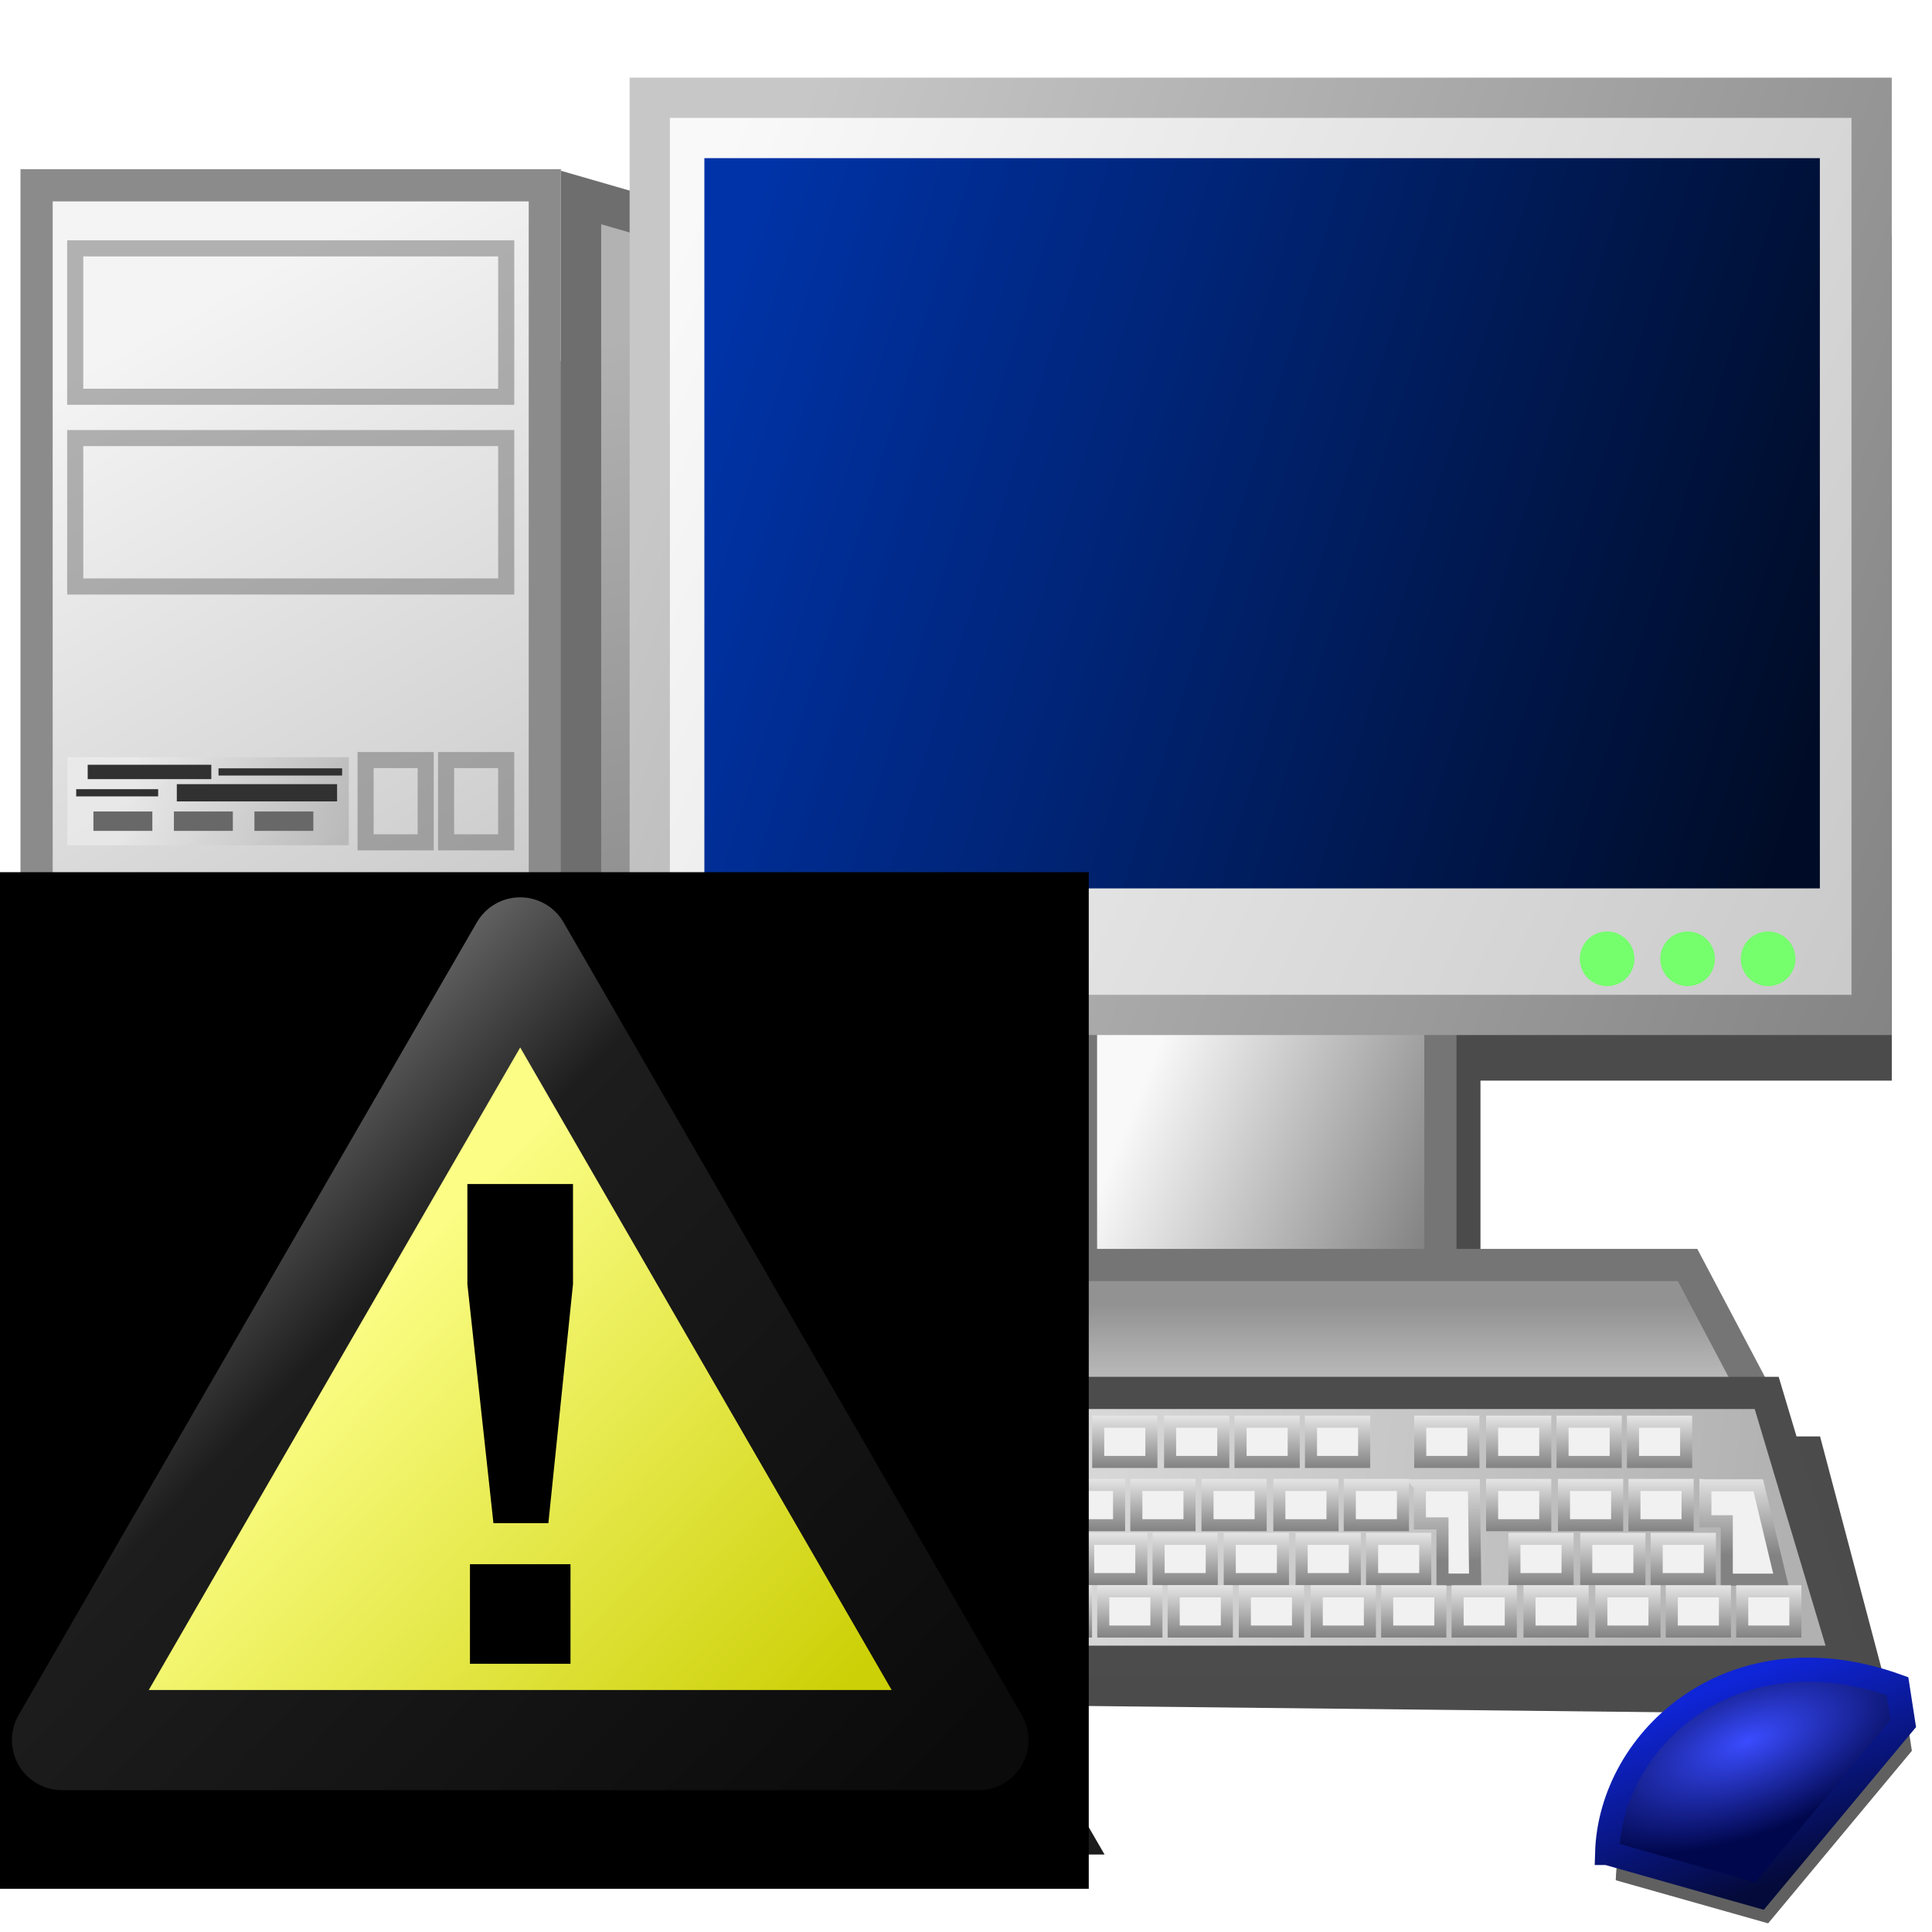 <?xml version="1.0" encoding="UTF-8" standalone="no"?>
<!-- Created with Inkscape (http://www.inkscape.org/) -->

<svg
   xmlns:dc="http://purl.org/dc/elements/1.1/"
   xmlns:cc="http://creativecommons.org/ns#"
   xmlns:rdf="http://www.w3.org/1999/02/22-rdf-syntax-ns#"
   xmlns:svg="http://www.w3.org/2000/svg"
   xmlns="http://www.w3.org/2000/svg"
   xmlns:xlink="http://www.w3.org/1999/xlink"
   xmlns:sodipodi="http://sodipodi.sourceforge.net/DTD/sodipodi-0.dtd"
   xmlns:inkscape="http://www.inkscape.org/namespaces/inkscape"
   width="48px"
   height="48px"
   id="svg2816"
   version="1.1"
   inkscape:version="0.47 r22583"
   sodipodi:docname="computer_desktop_error.svg">
  <title
     id="title4203">Desktop PC Warning</title>
  <defs
     id="defs2818">
    <linearGradient
       inkscape:collect="always"
       id="linearGradient4159">
      <stop
         style="stop-color:#0f25d8;stop-opacity:1"
         offset="0"
         id="stop4161" />
      <stop
         style="stop-color:#040a3a;stop-opacity:1"
         offset="1"
         id="stop4163" />
    </linearGradient>
    <linearGradient
       inkscape:collect="always"
       id="linearGradient4151">
      <stop
         style="stop-color:#3a4cff;stop-opacity:1"
         offset="0"
         id="stop4153" />
      <stop
         style="stop-color:#00074c;stop-opacity:1"
         offset="1"
         id="stop4155" />
    </linearGradient>
    <linearGradient
       inkscape:collect="always"
       id="linearGradient4048">
      <stop
         style="stop-color:#c7c7c7;stop-opacity:1;"
         offset="0"
         id="stop4050" />
      <stop
         style="stop-color:#848484;stop-opacity:1"
         offset="1"
         id="stop4052" />
    </linearGradient>
    <linearGradient
       inkscape:collect="always"
       id="linearGradient3779">
      <stop
         style="stop-color:#828282;stop-opacity:1"
         offset="0"
         id="stop3781" />
      <stop
         style="stop-color:#e5e5e5;stop-opacity:1"
         offset="1"
         id="stop3783" />
    </linearGradient>
    <linearGradient
       inkscape:collect="always"
       id="linearGradient3766">
      <stop
         style="stop-color:#f1f1f1;stop-opacity:1"
         offset="0"
         id="stop3768" />
      <stop
         style="stop-color:#b1b1b1;stop-opacity:1"
         offset="1"
         id="stop3770" />
    </linearGradient>
    <linearGradient
       inkscape:collect="always"
       id="linearGradient3729">
      <stop
         style="stop-color:#b5ecff;stop-opacity:1"
         offset="0"
         id="stop3731" />
      <stop
         style="stop-color:#004963;stop-opacity:1"
         offset="1"
         id="stop3733" />
    </linearGradient>
    <linearGradient
       inkscape:collect="always"
       id="linearGradient3717">
      <stop
         style="stop-color:#f4f4f4;stop-opacity:1"
         offset="0"
         id="stop3719" />
      <stop
         style="stop-color:#a0a0a0;stop-opacity:1"
         offset="1"
         id="stop3721" />
    </linearGradient>
    <linearGradient
       inkscape:collect="always"
       id="linearGradient3685">
      <stop
         style="stop-color:#b2b2b2;stop-opacity:1"
         offset="0"
         id="stop3687" />
      <stop
         style="stop-color:#797979;stop-opacity:1"
         offset="1"
         id="stop3689" />
    </linearGradient>
    <linearGradient
       inkscape:collect="always"
       id="linearGradient3675">
      <stop
         style="stop-color:#f4f4f4;stop-opacity:1"
         offset="0"
         id="stop3677" />
      <stop
         style="stop-color:#b2b2b2;stop-opacity:1"
         offset="1"
         id="stop3679" />
    </linearGradient>
    <linearGradient
       inkscape:collect="always"
       id="linearGradient3653">
      <stop
         style="stop-color:#bfbfbf;stop-opacity:1"
         offset="0"
         id="stop3655" />
      <stop
         style="stop-color:#929292;stop-opacity:1"
         offset="1"
         id="stop3657" />
    </linearGradient>
    <linearGradient
       id="linearGradient3640"
       inkscape:collect="always">
      <stop
         id="stop3642"
         offset="0"
         style="stop-color:#f9f9f9;stop-opacity:1;" />
      <stop
         id="stop3644"
         offset="1"
         style="stop-color:#797979;stop-opacity:1" />
    </linearGradient>
    <linearGradient
       inkscape:collect="always"
       id="linearGradient3609">
      <stop
         style="stop-color:#0033a7;stop-opacity:1"
         offset="0"
         id="stop3611" />
      <stop
         style="stop-color:#000c27;stop-opacity:1"
         offset="1"
         id="stop3613" />
    </linearGradient>
    <linearGradient
       inkscape:collect="always"
       id="linearGradient3599">
      <stop
         style="stop-color:#f9f9f9;stop-opacity:1;"
         offset="0"
         id="stop3601" />
      <stop
         style="stop-color:#c9c9c9;stop-opacity:1"
         offset="1"
         id="stop3603" />
    </linearGradient>
    <linearGradient
       inkscape:collect="always"
       xlink:href="#linearGradient3675"
       id="linearGradient3681"
       x1="0.509"
       y1="10.978"
       x2="15.148"
       y2="36.838"
       gradientUnits="userSpaceOnUse"
       gradientTransform="matrix(0.912,0,0,0.9,0.08,4.132)" />
    <linearGradient
       inkscape:collect="always"
       xlink:href="#linearGradient3685"
       id="linearGradient3691"
       x1="13.936"
       y1="12.708"
       x2="19.482"
       y2="35.083"
       gradientUnits="userSpaceOnUse" />
    <linearGradient
       inkscape:collect="always"
       xlink:href="#linearGradient3717"
       id="linearGradient3723"
       x1="3.44"
       y1="23.317"
       x2="8.469"
       y2="24.531"
       gradientUnits="userSpaceOnUse"
       gradientTransform="matrix(1.06,0,0,1,-0.308,0)" />
    <radialGradient
       inkscape:collect="always"
       xlink:href="#linearGradient3729"
       id="radialGradient3735"
       cx="7.393"
       cy="38.321"
       fx="7.393"
       fy="38.321"
       r="2.143"
       gradientUnits="userSpaceOnUse" />
    <linearGradient
       inkscape:collect="always"
       xlink:href="#linearGradient3653"
       id="linearGradient3744"
       gradientUnits="userSpaceOnUse"
       gradientTransform="matrix(0.831,0,0,0.166,5.306,34.028)"
       x1="31.321"
       y1="26.743"
       x2="31.321"
       y2="14.404" />
    <linearGradient
       inkscape:collect="always"
       xlink:href="#linearGradient3609"
       id="linearGradient3747"
       gradientUnits="userSpaceOnUse"
       x1="17.5"
       y1="15.286"
       x2="45.214"
       y2="23.857"
       gradientTransform="translate(0,-2)" />
    <linearGradient
       inkscape:collect="always"
       xlink:href="#linearGradient3599"
       id="linearGradient3750"
       gradientUnits="userSpaceOnUse"
       x1="15.643"
       y1="14.464"
       x2="47"
       y2="29.464"
       gradientTransform="translate(0,-2)" />
    <linearGradient
       inkscape:collect="always"
       xlink:href="#linearGradient3640"
       id="linearGradient3753"
       gradientUnits="userSpaceOnUse"
       gradientTransform="matrix(0.294,0,0,0.354,22.109,24.943)"
       x1="21.471"
       y1="16.75"
       x2="47"
       y2="29.464" />
    <linearGradient
       inkscape:collect="always"
       xlink:href="#linearGradient3766"
       id="linearGradient3775"
       gradientUnits="userSpaceOnUse"
       x1="16.957"
       y1="41.982"
       x2="45.793"
       y2="45.446"
       gradientTransform="translate(-1.214,-3.714)" />
    <linearGradient
       inkscape:collect="always"
       xlink:href="#linearGradient3779"
       id="linearGradient3785"
       x1="17.589"
       y1="38.257"
       x2="17.589"
       y2="36.957"
       gradientUnits="userSpaceOnUse" />
    <linearGradient
       inkscape:collect="always"
       xlink:href="#linearGradient3779"
       id="linearGradient3789"
       gradientUnits="userSpaceOnUse"
       x1="17.589"
       y1="38.257"
       x2="17.589"
       y2="36.957"
       gradientTransform="translate(2.643,0)" />
    <linearGradient
       inkscape:collect="always"
       xlink:href="#linearGradient3779"
       id="linearGradient3793"
       gradientUnits="userSpaceOnUse"
       gradientTransform="translate(4.429,0)"
       x1="17.589"
       y1="38.257"
       x2="17.589"
       y2="36.957" />
    <linearGradient
       inkscape:collect="always"
       xlink:href="#linearGradient3779"
       id="linearGradient3797"
       gradientUnits="userSpaceOnUse"
       gradientTransform="translate(6.179,0)"
       x1="17.589"
       y1="38.257"
       x2="17.589"
       y2="36.957" />
    <linearGradient
       inkscape:collect="always"
       xlink:href="#linearGradient3779"
       id="linearGradient3801"
       gradientUnits="userSpaceOnUse"
       gradientTransform="translate(7.929,0)"
       x1="17.589"
       y1="38.257"
       x2="17.589"
       y2="36.957" />
    <linearGradient
       inkscape:collect="always"
       xlink:href="#linearGradient3779"
       id="linearGradient3811"
       gradientUnits="userSpaceOnUse"
       gradientTransform="translate(10.643,0)"
       x1="17.589"
       y1="38.257"
       x2="17.589"
       y2="36.957" />
    <linearGradient
       inkscape:collect="always"
       xlink:href="#linearGradient3779"
       id="linearGradient3813"
       gradientUnits="userSpaceOnUse"
       gradientTransform="translate(12.429,0)"
       x1="17.589"
       y1="38.257"
       x2="17.589"
       y2="36.957" />
    <linearGradient
       inkscape:collect="always"
       xlink:href="#linearGradient3779"
       id="linearGradient3815"
       gradientUnits="userSpaceOnUse"
       gradientTransform="translate(14.179,0)"
       x1="17.589"
       y1="38.257"
       x2="17.589"
       y2="36.957" />
    <linearGradient
       inkscape:collect="always"
       xlink:href="#linearGradient3779"
       id="linearGradient3817"
       gradientUnits="userSpaceOnUse"
       gradientTransform="translate(15.929,0)"
       x1="17.589"
       y1="38.257"
       x2="17.589"
       y2="36.957" />
    <linearGradient
       inkscape:collect="always"
       xlink:href="#linearGradient3779"
       id="linearGradient3827"
       gradientUnits="userSpaceOnUse"
       gradientTransform="translate(18.643,0)"
       x1="17.589"
       y1="38.257"
       x2="17.589"
       y2="36.957" />
    <linearGradient
       inkscape:collect="always"
       xlink:href="#linearGradient3779"
       id="linearGradient3829"
       gradientUnits="userSpaceOnUse"
       gradientTransform="translate(20.429,0)"
       x1="17.589"
       y1="38.257"
       x2="17.589"
       y2="36.957" />
    <linearGradient
       inkscape:collect="always"
       xlink:href="#linearGradient3779"
       id="linearGradient3831"
       gradientUnits="userSpaceOnUse"
       gradientTransform="translate(22.179,0)"
       x1="17.589"
       y1="38.257"
       x2="17.589"
       y2="36.957" />
    <linearGradient
       inkscape:collect="always"
       xlink:href="#linearGradient3779"
       id="linearGradient3833"
       gradientUnits="userSpaceOnUse"
       gradientTransform="translate(23.929,0)"
       x1="17.589"
       y1="38.257"
       x2="17.589"
       y2="36.957" />
    <linearGradient
       inkscape:collect="always"
       xlink:href="#linearGradient3779"
       id="linearGradient3845"
       gradientUnits="userSpaceOnUse"
       gradientTransform="translate(23.964,1.571)"
       x1="17.589"
       y1="38.257"
       x2="17.589"
       y2="36.957" />
    <linearGradient
       inkscape:collect="always"
       xlink:href="#linearGradient3779"
       id="linearGradient3847"
       gradientUnits="userSpaceOnUse"
       gradientTransform="translate(22.214,1.571)"
       x1="17.589"
       y1="38.257"
       x2="17.589"
       y2="36.957" />
    <linearGradient
       inkscape:collect="always"
       xlink:href="#linearGradient3779"
       id="linearGradient3849"
       gradientUnits="userSpaceOnUse"
       gradientTransform="translate(20.429,1.571)"
       x1="17.589"
       y1="38.257"
       x2="17.589"
       y2="36.957" />
    <linearGradient
       inkscape:collect="always"
       xlink:href="#linearGradient3779"
       id="linearGradient3859"
       gradientUnits="userSpaceOnUse"
       gradientTransform="translate(13.357,1.571)"
       x1="17.589"
       y1="38.257"
       x2="17.589"
       y2="36.957" />
    <linearGradient
       inkscape:collect="always"
       xlink:href="#linearGradient3779"
       id="linearGradient3861"
       gradientUnits="userSpaceOnUse"
       gradientTransform="translate(15.143,1.571)"
       x1="17.589"
       y1="38.257"
       x2="17.589"
       y2="36.957" />
    <linearGradient
       inkscape:collect="always"
       xlink:href="#linearGradient3779"
       id="linearGradient3863"
       gradientUnits="userSpaceOnUse"
       gradientTransform="translate(16.893,1.571)"
       x1="17.589"
       y1="38.257"
       x2="17.589"
       y2="36.957" />
    <linearGradient
       inkscape:collect="always"
       xlink:href="#linearGradient3779"
       id="linearGradient3883"
       gradientUnits="userSpaceOnUse"
       gradientTransform="translate(6.304,1.571)"
       x1="17.589"
       y1="38.257"
       x2="17.589"
       y2="36.957" />
    <linearGradient
       inkscape:collect="always"
       xlink:href="#linearGradient3779"
       id="linearGradient3885"
       gradientUnits="userSpaceOnUse"
       gradientTransform="translate(8.089,1.571)"
       x1="17.589"
       y1="38.257"
       x2="17.589"
       y2="36.957" />
    <linearGradient
       inkscape:collect="always"
       xlink:href="#linearGradient3779"
       id="linearGradient3887"
       gradientUnits="userSpaceOnUse"
       gradientTransform="translate(9.839,1.571)"
       x1="17.589"
       y1="38.257"
       x2="17.589"
       y2="36.957" />
    <linearGradient
       inkscape:collect="always"
       xlink:href="#linearGradient3779"
       id="linearGradient3889"
       gradientUnits="userSpaceOnUse"
       gradientTransform="translate(11.589,1.571)"
       x1="17.589"
       y1="38.257"
       x2="17.589"
       y2="36.957" />
    <linearGradient
       inkscape:collect="always"
       xlink:href="#linearGradient3779"
       id="linearGradient3891"
       gradientUnits="userSpaceOnUse"
       gradientTransform="translate(-0.768,1.571)"
       x1="17.589"
       y1="38.257"
       x2="17.589"
       y2="36.957" />
    <linearGradient
       inkscape:collect="always"
       xlink:href="#linearGradient3779"
       id="linearGradient3893"
       gradientUnits="userSpaceOnUse"
       gradientTransform="translate(1.018,1.571)"
       x1="17.589"
       y1="38.257"
       x2="17.589"
       y2="36.957" />
    <linearGradient
       inkscape:collect="always"
       xlink:href="#linearGradient3779"
       id="linearGradient3895"
       gradientUnits="userSpaceOnUse"
       gradientTransform="translate(2.768,1.571)"
       x1="17.589"
       y1="38.257"
       x2="17.589"
       y2="36.957" />
    <linearGradient
       inkscape:collect="always"
       xlink:href="#linearGradient3779"
       id="linearGradient3897"
       gradientUnits="userSpaceOnUse"
       gradientTransform="translate(4.518,1.571)"
       x1="17.589"
       y1="38.257"
       x2="17.589"
       y2="36.957" />
    <linearGradient
       inkscape:collect="always"
       xlink:href="#linearGradient3779"
       id="linearGradient3931"
       gradientUnits="userSpaceOnUse"
       gradientTransform="translate(20.982,2.911)"
       x1="17.589"
       y1="38.257"
       x2="17.589"
       y2="36.957" />
    <linearGradient
       inkscape:collect="always"
       xlink:href="#linearGradient3779"
       id="linearGradient3933"
       gradientUnits="userSpaceOnUse"
       gradientTransform="translate(22.768,2.911)"
       x1="17.589"
       y1="38.257"
       x2="17.589"
       y2="36.957" />
    <linearGradient
       inkscape:collect="always"
       xlink:href="#linearGradient3779"
       id="linearGradient3935"
       gradientUnits="userSpaceOnUse"
       gradientTransform="translate(24.518,2.911)"
       x1="17.589"
       y1="38.257"
       x2="17.589"
       y2="36.957" />
    <linearGradient
       inkscape:collect="always"
       xlink:href="#linearGradient3779"
       id="linearGradient3939"
       gradientUnits="userSpaceOnUse"
       gradientTransform="translate(13.911,2.911)"
       x1="17.589"
       y1="38.257"
       x2="17.589"
       y2="36.957" />
    <linearGradient
       inkscape:collect="always"
       xlink:href="#linearGradient3779"
       id="linearGradient3941"
       gradientUnits="userSpaceOnUse"
       gradientTransform="translate(15.696,2.911)"
       x1="17.589"
       y1="38.257"
       x2="17.589"
       y2="36.957" />
    <linearGradient
       inkscape:collect="always"
       xlink:href="#linearGradient3779"
       id="linearGradient3943"
       gradientUnits="userSpaceOnUse"
       gradientTransform="translate(17.446,2.911)"
       x1="17.589"
       y1="38.257"
       x2="17.589"
       y2="36.957" />
    <linearGradient
       inkscape:collect="always"
       xlink:href="#linearGradient3779"
       id="linearGradient3947"
       gradientUnits="userSpaceOnUse"
       gradientTransform="translate(6.857,2.911)"
       x1="17.589"
       y1="38.257"
       x2="17.589"
       y2="36.957" />
    <linearGradient
       inkscape:collect="always"
       xlink:href="#linearGradient3779"
       id="linearGradient3949"
       gradientUnits="userSpaceOnUse"
       gradientTransform="translate(8.643,2.911)"
       x1="17.589"
       y1="38.257"
       x2="17.589"
       y2="36.957" />
    <linearGradient
       inkscape:collect="always"
       xlink:href="#linearGradient3779"
       id="linearGradient3951"
       gradientUnits="userSpaceOnUse"
       gradientTransform="translate(10.393,2.911)"
       x1="17.589"
       y1="38.257"
       x2="17.589"
       y2="36.957" />
    <linearGradient
       inkscape:collect="always"
       xlink:href="#linearGradient3779"
       id="linearGradient3953"
       gradientUnits="userSpaceOnUse"
       gradientTransform="translate(12.143,2.911)"
       x1="17.589"
       y1="38.257"
       x2="17.589"
       y2="36.957" />
    <linearGradient
       inkscape:collect="always"
       xlink:href="#linearGradient3779"
       id="linearGradient3955"
       gradientUnits="userSpaceOnUse"
       gradientTransform="translate(-0.214,2.911)"
       x1="17.589"
       y1="38.257"
       x2="17.589"
       y2="36.957" />
    <linearGradient
       inkscape:collect="always"
       xlink:href="#linearGradient3779"
       id="linearGradient3957"
       gradientUnits="userSpaceOnUse"
       gradientTransform="translate(1.571,2.911)"
       x1="17.589"
       y1="38.257"
       x2="17.589"
       y2="36.957" />
    <linearGradient
       inkscape:collect="always"
       xlink:href="#linearGradient3779"
       id="linearGradient3959"
       gradientUnits="userSpaceOnUse"
       gradientTransform="translate(3.321,2.911)"
       x1="17.589"
       y1="38.257"
       x2="17.589"
       y2="36.957" />
    <linearGradient
       inkscape:collect="always"
       xlink:href="#linearGradient3779"
       id="linearGradient3961"
       gradientUnits="userSpaceOnUse"
       gradientTransform="translate(5.071,2.911)"
       x1="17.589"
       y1="38.257"
       x2="17.589"
       y2="36.957" />
    <linearGradient
       inkscape:collect="always"
       xlink:href="#linearGradient3779"
       id="linearGradient3995"
       gradientUnits="userSpaceOnUse"
       gradientTransform="translate(21.357,4.214)"
       x1="17.589"
       y1="38.257"
       x2="17.589"
       y2="36.957" />
    <linearGradient
       inkscape:collect="always"
       xlink:href="#linearGradient3779"
       id="linearGradient3997"
       gradientUnits="userSpaceOnUse"
       gradientTransform="translate(23.143,4.214)"
       x1="17.589"
       y1="38.257"
       x2="17.589"
       y2="36.957" />
    <linearGradient
       inkscape:collect="always"
       xlink:href="#linearGradient3779"
       id="linearGradient3999"
       gradientUnits="userSpaceOnUse"
       gradientTransform="translate(24.893,4.214)"
       x1="17.589"
       y1="38.257"
       x2="17.589"
       y2="36.957" />
    <linearGradient
       inkscape:collect="always"
       xlink:href="#linearGradient3779"
       id="linearGradient4001"
       gradientUnits="userSpaceOnUse"
       gradientTransform="translate(26.643,4.214)"
       x1="17.589"
       y1="38.257"
       x2="17.589"
       y2="36.957" />
    <linearGradient
       inkscape:collect="always"
       xlink:href="#linearGradient3779"
       id="linearGradient4003"
       gradientUnits="userSpaceOnUse"
       gradientTransform="translate(14.286,4.214)"
       x1="17.589"
       y1="38.257"
       x2="17.589"
       y2="36.957" />
    <linearGradient
       inkscape:collect="always"
       xlink:href="#linearGradient3779"
       id="linearGradient4005"
       gradientUnits="userSpaceOnUse"
       gradientTransform="translate(16.071,4.214)"
       x1="17.589"
       y1="38.257"
       x2="17.589"
       y2="36.957" />
    <linearGradient
       inkscape:collect="always"
       xlink:href="#linearGradient3779"
       id="linearGradient4007"
       gradientUnits="userSpaceOnUse"
       gradientTransform="translate(17.821,4.214)"
       x1="17.589"
       y1="38.257"
       x2="17.589"
       y2="36.957" />
    <linearGradient
       inkscape:collect="always"
       xlink:href="#linearGradient3779"
       id="linearGradient4009"
       gradientUnits="userSpaceOnUse"
       gradientTransform="translate(19.571,4.214)"
       x1="17.589"
       y1="38.257"
       x2="17.589"
       y2="36.957" />
    <linearGradient
       inkscape:collect="always"
       xlink:href="#linearGradient3779"
       id="linearGradient4011"
       gradientUnits="userSpaceOnUse"
       gradientTransform="translate(7.232,4.214)"
       x1="17.589"
       y1="38.257"
       x2="17.589"
       y2="36.957" />
    <linearGradient
       inkscape:collect="always"
       xlink:href="#linearGradient3779"
       id="linearGradient4013"
       gradientUnits="userSpaceOnUse"
       gradientTransform="translate(9.018,4.214)"
       x1="17.589"
       y1="38.257"
       x2="17.589"
       y2="36.957" />
    <linearGradient
       inkscape:collect="always"
       xlink:href="#linearGradient3779"
       id="linearGradient4015"
       gradientUnits="userSpaceOnUse"
       gradientTransform="translate(10.768,4.214)"
       x1="17.589"
       y1="38.257"
       x2="17.589"
       y2="36.957" />
    <linearGradient
       inkscape:collect="always"
       xlink:href="#linearGradient3779"
       id="linearGradient4017"
       gradientUnits="userSpaceOnUse"
       gradientTransform="translate(12.518,4.214)"
       x1="17.589"
       y1="38.257"
       x2="17.589"
       y2="36.957" />
    <linearGradient
       inkscape:collect="always"
       xlink:href="#linearGradient3779"
       id="linearGradient4019"
       gradientUnits="userSpaceOnUse"
       gradientTransform="translate(0.161,4.214)"
       x1="17.589"
       y1="38.257"
       x2="17.589"
       y2="36.957" />
    <linearGradient
       inkscape:collect="always"
       xlink:href="#linearGradient3779"
       id="linearGradient4021"
       gradientUnits="userSpaceOnUse"
       gradientTransform="translate(1.946,4.214)"
       x1="17.589"
       y1="38.257"
       x2="17.589"
       y2="36.957" />
    <linearGradient
       inkscape:collect="always"
       xlink:href="#linearGradient3779"
       id="linearGradient4023"
       gradientUnits="userSpaceOnUse"
       gradientTransform="translate(3.696,4.214)"
       x1="17.589"
       y1="38.257"
       x2="17.589"
       y2="36.957" />
    <linearGradient
       inkscape:collect="always"
       xlink:href="#linearGradient3779"
       id="linearGradient4025"
       gradientUnits="userSpaceOnUse"
       gradientTransform="translate(5.446,4.214)"
       x1="17.589"
       y1="38.257"
       x2="17.589"
       y2="36.957" />
    <linearGradient
       inkscape:collect="always"
       xlink:href="#linearGradient3779"
       id="linearGradient4029"
       gradientUnits="userSpaceOnUse"
       gradientTransform="translate(-1.607,4.214)"
       x1="17.589"
       y1="38.257"
       x2="17.589"
       y2="36.957" />
    <linearGradient
       inkscape:collect="always"
       xlink:href="#linearGradient3779"
       id="linearGradient4040"
       gradientUnits="userSpaceOnUse"
       gradientTransform="matrix(1,0,0,1.518,25.714,-17.645)"
       x1="17.589"
       y1="38.257"
       x2="17.589"
       y2="36.957" />
    <linearGradient
       inkscape:collect="always"
       xlink:href="#linearGradient3779"
       id="linearGradient4045"
       gradientUnits="userSpaceOnUse"
       gradientTransform="matrix(1,0,0,1.643,18.643,-22.283)"
       x1="17.589"
       y1="38.257"
       x2="17.589"
       y2="36.957" />
    <linearGradient
       inkscape:collect="always"
       xlink:href="#linearGradient4048"
       id="linearGradient4054"
       x1="15.643"
       y1="17.821"
       x2="47"
       y2="29.714"
       gradientUnits="userSpaceOnUse" />
    <filter
       inkscape:collect="always"
       id="filter4145">
      <feGaussianBlur
         inkscape:collect="always"
         stdDeviation="0.433"
         id="feGaussianBlur4147" />
    </filter>
    <filter
       inkscape:collect="always"
       id="filter4189">
      <feGaussianBlur
         inkscape:collect="always"
         stdDeviation="0.161"
         id="feGaussianBlur4191" />
    </filter>
    <radialGradient
       inkscape:collect="always"
       xlink:href="#linearGradient4151"
       id="radialGradient4197"
       gradientUnits="userSpaceOnUse"
       gradientTransform="matrix(1.185,-0.456,0.209,0.542,-16.989,39.362)"
       cx="41.973"
       cy="42.496"
       fx="41.973"
       fy="42.496"
       r="3.979" />
    <linearGradient
       inkscape:collect="always"
       xlink:href="#linearGradient4159"
       id="linearGradient4199"
       gradientUnits="userSpaceOnUse"
       x1="41.182"
       y1="41.777"
       x2="42.996"
       y2="46.509" />
    <filter
       color-interpolation-filters="sRGB"
       inkscape:collect="always"
       id="filter3265"
       x="-0.102"
       width="1.204"
       y="-0.118"
       height="1.236">
      <feGaussianBlur
         inkscape:collect="always"
         stdDeviation="1.557"
         id="feGaussianBlur3267" />
    </filter>
    <linearGradient
       inkscape:collect="always"
       id="linearGradient3192">
      <stop
         style="stop-color:#fbfd85;stop-opacity:1"
         offset="0"
         id="stop3194" />
      <stop
         style="stop-color:#ccd006;stop-opacity:1"
         offset="1"
         id="stop3196" />
    </linearGradient>
    <linearGradient
       id="linearGradient3180">
      <stop
         style="stop-color:#717171;stop-opacity:1"
         offset="0"
         id="stop3182" />
      <stop
         id="stop3190"
         offset="0.239"
         style="stop-color:#1d1d1d;stop-opacity:1;" />
      <stop
         style="stop-color:#0b0b0b;stop-opacity:1"
         offset="1"
         id="stop3184" />
    </linearGradient>
    <linearGradient
       inkscape:collect="always"
       xlink:href="#linearGradient3192"
       id="linearGradient4771"
       gradientUnits="userSpaceOnUse"
       gradientTransform="translate(26.786,-7.531)"
       x1="18.203"
       y1="17.237"
       x2="36"
       y2="34.208" />
    <linearGradient
       inkscape:collect="always"
       xlink:href="#linearGradient3180"
       id="linearGradient4773"
       gradientUnits="userSpaceOnUse"
       gradientTransform="translate(26.786,-7.531)"
       x1="14.768"
       y1="7.641"
       x2="42.747"
       y2="34.309" />
  </defs>
  <sodipodi:namedview
     id="base"
     pagecolor="#ffffff"
     bordercolor="#666666"
     borderopacity="1.0"
     inkscape:pageopacity="0.0"
     inkscape:pageshadow="2"
     inkscape:zoom="14"
     inkscape:cx="22.245877"
     inkscape:cy="23.474713"
     inkscape:current-layer="layer1"
     showgrid="true"
     inkscape:grid-bbox="true"
     inkscape:document-units="px"
     inkscape:window-width="1680"
     inkscape:window-height="1000"
     inkscape:window-x="-8"
     inkscape:window-y="-8"
     inkscape:window-maximized="1"
     showguides="true"
     inkscape:guide-bbox="true">
    <inkscape:grid
       type="xygrid"
       id="grid2812"
       empspacing="12"
       visible="true"
       enabled="false"
       snapvisiblegridlinesonly="true"
       dotted="false" />
    <inkscape:grid
       type="xygrid"
       id="grid2818"
       empspacing="16"
       visible="true"
       enabled="false"
       snapvisiblegridlinesonly="true" />
    <inkscape:grid
       type="xygrid"
       id="grid2820"
       empspacing="4"
       visible="true"
       enabled="false"
       snapvisiblegridlinesonly="true" />
  </sodipodi:namedview>
  <g
     id="layer1"
     inkscape:label="Layer 1"
     inkscape:groupmode="layer">
    <path
       style="opacity:0.91;fill:#262626;fill-opacity:1;stroke:none;filter:url(#filter4145)"
       d="m 17.781,5.844 0,3.719 -16.281,-2.5 0.062,32.214 12.594,0 2.906,0.161 -1.638,2.821 31.625,0.344 -1.83,-6.915 -2.312,0 L 41.938,34 l -5.156,0 0,-7.152 10.219,0 0,-21.004 -29.219,0 z m 2.938,21.004 6.844,0 0,7.152 -6.125,0 -0.719,0.906 0,-8.058 z"
       id="rect4136"
       sodipodi:nodetypes="cccccccccccccccccccccc" />
    <g
       id="g4119"
       transform="translate(0,-4)">
      <path
         sodipodi:nodetypes="ccccc"
         id="path3683"
         d="m 14.436,8.907 0,31.744 4.546,-4.445 0,-25.986 -4.546,-1.313 z"
         style="fill:url(#linearGradient3691);fill-opacity:1;stroke:#6e6e6e;stroke-width:1px;stroke-linecap:butt;stroke-linejoin:miter;stroke-opacity:1" />
      <rect
         y="8.604"
         x="0.909"
         height="32.83"
         width="12.627"
         id="rect3673"
         style="fill:url(#linearGradient3681);fill-opacity:1;stroke:#8b8b8b;stroke-width:0.8;stroke-linecap:round;stroke-linejoin:miter;stroke-miterlimit:4;stroke-opacity:1;stroke-dasharray:none;stroke-dashoffset:0" />
      <rect
         y="22.813"
         x="1.672"
         height="2.187"
         width="6.993"
         id="rect3715"
         style="opacity:0.5;fill:url(#linearGradient3723);fill-opacity:1;stroke:none" />
      <rect
         y="10.17"
         x="1.869"
         height="3.687"
         width="10.708"
         id="rect3693"
         style="opacity:0.5;fill:none;stroke:#6e6e6e;stroke-width:0.4;stroke-linecap:round;stroke-linejoin:miter;stroke-miterlimit:4;stroke-opacity:1;stroke-dasharray:none;stroke-dashoffset:0" />
      <rect
         style="opacity:0.5;fill:none;stroke:#6e6e6e;stroke-width:0.4;stroke-linecap:round;stroke-linejoin:miter;stroke-miterlimit:4;stroke-opacity:1;stroke-dasharray:none;stroke-dashoffset:0"
         id="rect3695"
         width="10.708"
         height="3.687"
         x="1.869"
         y="14.884" />
      <rect
         y="22.884"
         x="11.083"
         height="2.044"
         width="1.493"
         id="rect3697"
         style="opacity:0.5;fill:none;stroke:#6e6e6e;stroke-width:0.4;stroke-linecap:round;stroke-linejoin:miter;stroke-miterlimit:4;stroke-opacity:1;stroke-dasharray:none;stroke-dashoffset:0" />
      <rect
         style="opacity:0.5;fill:none;stroke:#6e6e6e;stroke-width:0.4;stroke-linecap:round;stroke-linejoin:miter;stroke-miterlimit:4;stroke-opacity:1;stroke-dasharray:none;stroke-dashoffset:0"
         id="rect3699"
         width="1.493"
         height="2.044"
         x="9.083"
         y="22.884" />
      <rect
         y="23"
         x="2.179"
         height="0.357"
         width="3.071"
         id="rect3701"
         style="fill:#313131;fill-opacity:1;stroke:none" />
      <rect
         style="fill:#313131;fill-opacity:1;stroke:none"
         id="rect3703"
         width="3.071"
         height="0.179"
         x="5.429"
         y="23.089" />
      <rect
         y="23.607"
         x="1.893"
         height="0.179"
         width="2.036"
         id="rect3705"
         style="fill:#313131;fill-opacity:1;stroke:none" />
      <rect
         style="fill:#313131;fill-opacity:1;stroke:none"
         id="rect3707"
         width="3.982"
         height="0.429"
         x="4.393"
         y="23.482" />
      <rect
         y="24.161"
         x="2.321"
         height="0.482"
         width="1.464"
         id="rect3709"
         style="fill:#686868;fill-opacity:1;stroke:none" />
      <rect
         style="fill:#686868;fill-opacity:1;stroke:none"
         id="rect3711"
         width="1.464"
         height="0.482"
         x="4.321"
         y="24.161" />
      <rect
         y="24.161"
         x="6.321"
         height="0.482"
         width="1.464"
         id="rect3713"
         style="fill:#686868;fill-opacity:1;stroke:none" />
      <path
         transform="translate(-0.17,0)"
         d="m 9.536,38.321 c 0,1.183 -0.959,2.143 -2.143,2.143 C 6.209,40.464 5.25,39.505 5.25,38.321 c 0,-1.183 0.959,-2.143 2.143,-2.143 1.183,0 2.143,0.959 2.143,2.143 z"
         sodipodi:ry="2.1428571"
         sodipodi:rx="2.1428571"
         sodipodi:cy="38.32143"
         sodipodi:cx="7.3928571"
         id="path3727"
         style="fill:url(#radialGradient3735);fill-opacity:1;stroke:none"
         sodipodi:type="arc" />
    </g>
    <g
       id="g3755"
       transform="translate(0,-4)">
      <rect
         style="fill:url(#linearGradient3753);fill-opacity:1;stroke:#757575;stroke-width:0.8;stroke-linecap:round;stroke-linejoin:miter;stroke-miterlimit:4;stroke-opacity:1;stroke-dasharray:none;stroke-dashoffset:0"
         id="rect3636"
         width="8.929"
         height="8.071"
         x="26.857"
         y="27.929" />
      <rect
         y="6.429"
         x="16.143"
         height="22.786"
         width="30.357"
         id="rect2825"
         style="fill:url(#linearGradient3750);fill-opacity:1;stroke:url(#linearGradient4054);stroke-width:1;stroke-linecap:round;stroke-linejoin:miter;stroke-miterlimit:4;stroke-opacity:1;stroke-dasharray:none;stroke-dashoffset:0" />
      <rect
         y="7.929"
         x="17.5"
         height="18.143"
         width="27.714"
         id="rect3607"
         style="fill:url(#linearGradient3747);fill-opacity:1;stroke:none" />
      <path
         sodipodi:nodetypes="ccccc"
         id="rect3646"
         d="m 20.714,35.429 21.214,0 2,3.786 -25.214,0 2,-3.786 z"
         style="fill:url(#linearGradient3744);fill-opacity:1;stroke:#757575;stroke-width:0.8;stroke-linecap:round;stroke-linejoin:miter;stroke-miterlimit:4;stroke-opacity:1;stroke-dashoffset:0" />
      <path
         d="m 40.607,27.821 c 0,0.375 -0.304,0.679 -0.679,0.679 -0.375,0 -0.679,-0.304 -0.679,-0.679 0,-0.375 0.304,-0.679 0.679,-0.679 0.375,0 0.679,0.304 0.679,0.679 z"
         sodipodi:ry="0.6785714"
         sodipodi:rx="0.6785714"
         sodipodi:cy="27.821428"
         sodipodi:cx="39.92857"
         id="path3737"
         style="fill:#75ff6d;fill-opacity:1;stroke:none"
         sodipodi:type="arc" />
      <path
         transform="translate(2,0)"
         sodipodi:type="arc"
         style="fill:#75ff6d;fill-opacity:1;stroke:none"
         id="path3739"
         sodipodi:cx="39.92857"
         sodipodi:cy="27.821428"
         sodipodi:rx="0.6785714"
         sodipodi:ry="0.6785714"
         d="m 40.607,27.821 c 0,0.375 -0.304,0.679 -0.679,0.679 -0.375,0 -0.679,-0.304 -0.679,-0.679 0,-0.375 0.304,-0.679 0.679,-0.679 0.375,0 0.679,0.304 0.679,0.679 z" />
      <path
         d="m 40.607,27.821 c 0,0.375 -0.304,0.679 -0.679,0.679 -0.375,0 -0.679,-0.304 -0.679,-0.679 0,-0.375 0.304,-0.679 0.679,-0.679 0.375,0 0.679,0.304 0.679,0.679 z"
         sodipodi:ry="0.6785714"
         sodipodi:rx="0.6785714"
         sodipodi:cy="27.821428"
         sodipodi:cx="39.92857"
         id="path3741"
         style="fill:#75ff6d;fill-opacity:1;stroke:none"
         sodipodi:type="arc"
         transform="translate(4,0)" />
    </g>
    <g
       id="g4056"
       transform="translate(-0.286,-1.786)">
      <path
         sodipodi:nodetypes="ccccc"
         id="rect3764"
         d="m 16.143,36.393 28.036,0 2,6.679 -32.036,0 2,-6.679 z"
         style="fill:url(#linearGradient3775);fill-opacity:1;stroke:#4c4c4c;stroke-width:0.8;stroke-miterlimit:4;stroke-opacity:1" />
      <rect
         y="37.107"
         x="16.929"
         height="1"
         width="1.321"
         id="rect3777"
         style="fill:#f1f1f1;fill-opacity:1;stroke:url(#linearGradient3785);stroke-width:0.3;stroke-linecap:round;stroke-linejoin:miter;stroke-miterlimit:4;stroke-opacity:1;stroke-dasharray:none;stroke-dashoffset:0" />
      <rect
         style="fill:#f1f1f1;fill-opacity:1;stroke:url(#linearGradient3789);stroke-width:0.3;stroke-linecap:round;stroke-linejoin:miter;stroke-miterlimit:4;stroke-opacity:1;stroke-dasharray:none;stroke-dashoffset:0"
         id="rect3787"
         width="1.321"
         height="1"
         x="19.571"
         y="37.107" />
      <rect
         y="37.107"
         x="21.357"
         height="1"
         width="1.321"
         id="rect3791"
         style="fill:#f1f1f1;fill-opacity:1;stroke:url(#linearGradient3793);stroke-width:0.3;stroke-linecap:round;stroke-linejoin:miter;stroke-miterlimit:4;stroke-opacity:1;stroke-dasharray:none;stroke-dashoffset:0" />
      <rect
         style="fill:#f1f1f1;fill-opacity:1;stroke:url(#linearGradient3797);stroke-width:0.3;stroke-linecap:round;stroke-linejoin:miter;stroke-miterlimit:4;stroke-opacity:1;stroke-dasharray:none;stroke-dashoffset:0"
         id="rect3795"
         width="1.321"
         height="1"
         x="23.107"
         y="37.107" />
      <rect
         y="37.107"
         x="24.857"
         height="1"
         width="1.321"
         id="rect3799"
         style="fill:#f1f1f1;fill-opacity:1;stroke:url(#linearGradient3801);stroke-width:0.3;stroke-linecap:round;stroke-linejoin:miter;stroke-miterlimit:4;stroke-opacity:1;stroke-dasharray:none;stroke-dashoffset:0" />
      <rect
         y="37.107"
         x="27.571"
         height="1"
         width="1.321"
         id="rect3803"
         style="fill:#f1f1f1;fill-opacity:1;stroke:url(#linearGradient3811);stroke-width:0.3;stroke-linecap:round;stroke-linejoin:miter;stroke-miterlimit:4;stroke-opacity:1;stroke-dasharray:none;stroke-dashoffset:0" />
      <rect
         style="fill:#f1f1f1;fill-opacity:1;stroke:url(#linearGradient3813);stroke-width:0.3;stroke-linecap:round;stroke-linejoin:miter;stroke-miterlimit:4;stroke-opacity:1;stroke-dasharray:none;stroke-dashoffset:0"
         id="rect3805"
         width="1.321"
         height="1"
         x="29.357"
         y="37.107" />
      <rect
         y="37.107"
         x="31.107"
         height="1"
         width="1.321"
         id="rect3807"
         style="fill:#f1f1f1;fill-opacity:1;stroke:url(#linearGradient3815);stroke-width:0.3;stroke-linecap:round;stroke-linejoin:miter;stroke-miterlimit:4;stroke-opacity:1;stroke-dasharray:none;stroke-dashoffset:0" />
      <rect
         style="fill:#f1f1f1;fill-opacity:1;stroke:url(#linearGradient3817);stroke-width:0.3;stroke-linecap:round;stroke-linejoin:miter;stroke-miterlimit:4;stroke-opacity:1;stroke-dasharray:none;stroke-dashoffset:0"
         id="rect3809"
         width="1.321"
         height="1"
         x="32.857"
         y="37.107" />
      <rect
         style="fill:#f1f1f1;fill-opacity:1;stroke:url(#linearGradient3827);stroke-width:0.3;stroke-linecap:round;stroke-linejoin:miter;stroke-miterlimit:4;stroke-opacity:1;stroke-dasharray:none;stroke-dashoffset:0"
         id="rect3819"
         width="1.321"
         height="1"
         x="35.571"
         y="37.107" />
      <rect
         y="37.107"
         x="37.357"
         height="1"
         width="1.321"
         id="rect3821"
         style="fill:#f1f1f1;fill-opacity:1;stroke:url(#linearGradient3829);stroke-width:0.3;stroke-linecap:round;stroke-linejoin:miter;stroke-miterlimit:4;stroke-opacity:1;stroke-dasharray:none;stroke-dashoffset:0" />
      <rect
         style="fill:#f1f1f1;fill-opacity:1;stroke:url(#linearGradient3831);stroke-width:0.3;stroke-linecap:round;stroke-linejoin:miter;stroke-miterlimit:4;stroke-opacity:1;stroke-dasharray:none;stroke-dashoffset:0"
         id="rect3823"
         width="1.321"
         height="1"
         x="39.107"
         y="37.107" />
      <rect
         y="37.107"
         x="40.857"
         height="1"
         width="1.321"
         id="rect3825"
         style="fill:#f1f1f1;fill-opacity:1;stroke:url(#linearGradient3833);stroke-width:0.3;stroke-linecap:round;stroke-linejoin:miter;stroke-miterlimit:4;stroke-opacity:1;stroke-dasharray:none;stroke-dashoffset:0" />
      <rect
         y="38.679"
         x="37.357"
         height="1"
         width="1.321"
         id="rect3835"
         style="fill:#f1f1f1;fill-opacity:1;stroke:url(#linearGradient3849);stroke-width:0.3;stroke-linecap:round;stroke-linejoin:miter;stroke-miterlimit:4;stroke-opacity:1;stroke-dasharray:none;stroke-dashoffset:0" />
      <rect
         style="fill:#f1f1f1;fill-opacity:1;stroke:url(#linearGradient3847);stroke-width:0.3;stroke-linecap:round;stroke-linejoin:miter;stroke-miterlimit:4;stroke-opacity:1;stroke-dasharray:none;stroke-dashoffset:0"
         id="rect3837"
         width="1.321"
         height="1"
         x="39.143"
         y="38.679" />
      <rect
         y="38.679"
         x="40.893"
         height="1"
         width="1.321"
         id="rect3839"
         style="fill:#f1f1f1;fill-opacity:1;stroke:url(#linearGradient3845);stroke-width:0.3;stroke-linecap:round;stroke-linejoin:miter;stroke-miterlimit:4;stroke-opacity:1;stroke-dasharray:none;stroke-dashoffset:0" />
      <path
         sodipodi:nodetypes="ccccccc"
         id="rect3841"
         d="m 42.656,38.688 0,0.893 0.531,0 0,1.451 1.344,0 -0.562,-2.344 -1.312,0 z"
         style="fill:#f1f1f1;fill-opacity:1;stroke:url(#linearGradient4040);stroke-width:0.3;stroke-linecap:round;stroke-linejoin:miter;stroke-miterlimit:4;stroke-opacity:1;stroke-dashoffset:0" />
      <rect
         style="fill:#f1f1f1;fill-opacity:1;stroke:url(#linearGradient3859);stroke-width:0.3;stroke-linecap:round;stroke-linejoin:miter;stroke-miterlimit:4;stroke-opacity:1;stroke-dasharray:none;stroke-dashoffset:0"
         id="rect3851"
         width="1.321"
         height="1"
         x="30.286"
         y="38.679" />
      <rect
         y="38.679"
         x="32.071"
         height="1"
         width="1.321"
         id="rect3853"
         style="fill:#f1f1f1;fill-opacity:1;stroke:url(#linearGradient3861);stroke-width:0.3;stroke-linecap:round;stroke-linejoin:miter;stroke-miterlimit:4;stroke-opacity:1;stroke-dasharray:none;stroke-dashoffset:0" />
      <rect
         style="fill:#f1f1f1;fill-opacity:1;stroke:url(#linearGradient3863);stroke-width:0.3;stroke-linecap:round;stroke-linejoin:miter;stroke-miterlimit:4;stroke-opacity:1;stroke-dasharray:none;stroke-dashoffset:0"
         id="rect3855"
         width="1.321"
         height="1"
         x="33.821"
         y="38.679" />
      <path
         sodipodi:nodetypes="ccccccc"
         id="rect3857"
         d="m 35.562,38.688 0,0.946 0.562,0 0,1.397 0.812,0 -0.031,-2.344 -1.344,0 z"
         style="fill:#f1f1f1;fill-opacity:1;stroke:url(#linearGradient4045);stroke-width:0.3;stroke-linecap:round;stroke-linejoin:miter;stroke-miterlimit:4;stroke-opacity:1;stroke-dashoffset:0" />
      <rect
         style="fill:#f1f1f1;fill-opacity:1;stroke:url(#linearGradient3883);stroke-width:0.3;stroke-linecap:round;stroke-linejoin:miter;stroke-miterlimit:4;stroke-opacity:1;stroke-dasharray:none;stroke-dashoffset:0"
         id="rect3867"
         width="1.321"
         height="1"
         x="23.232"
         y="38.679" />
      <rect
         y="38.679"
         x="25.018"
         height="1"
         width="1.321"
         id="rect3869"
         style="fill:#f1f1f1;fill-opacity:1;stroke:url(#linearGradient3885);stroke-width:0.3;stroke-linecap:round;stroke-linejoin:miter;stroke-miterlimit:4;stroke-opacity:1;stroke-dasharray:none;stroke-dashoffset:0" />
      <rect
         style="fill:#f1f1f1;fill-opacity:1;stroke:url(#linearGradient3887);stroke-width:0.3;stroke-linecap:round;stroke-linejoin:miter;stroke-miterlimit:4;stroke-opacity:1;stroke-dasharray:none;stroke-dashoffset:0"
         id="rect3871"
         width="1.321"
         height="1"
         x="26.768"
         y="38.679" />
      <rect
         y="38.679"
         x="28.518"
         height="1"
         width="1.321"
         id="rect3873"
         style="fill:#f1f1f1;fill-opacity:1;stroke:url(#linearGradient3889);stroke-width:0.3;stroke-linecap:round;stroke-linejoin:miter;stroke-miterlimit:4;stroke-opacity:1;stroke-dasharray:none;stroke-dashoffset:0" />
      <rect
         y="38.679"
         x="16.161"
         height="1"
         width="1.321"
         id="rect3875"
         style="fill:#f1f1f1;fill-opacity:1;stroke:url(#linearGradient3891);stroke-width:0.3;stroke-linecap:round;stroke-linejoin:miter;stroke-miterlimit:4;stroke-opacity:1;stroke-dasharray:none;stroke-dashoffset:0" />
      <rect
         style="fill:#f1f1f1;fill-opacity:1;stroke:url(#linearGradient3893);stroke-width:0.3;stroke-linecap:round;stroke-linejoin:miter;stroke-miterlimit:4;stroke-opacity:1;stroke-dasharray:none;stroke-dashoffset:0"
         id="rect3877"
         width="1.321"
         height="1"
         x="17.946"
         y="38.679" />
      <rect
         y="38.679"
         x="19.696"
         height="1"
         width="1.321"
         id="rect3879"
         style="fill:#f1f1f1;fill-opacity:1;stroke:url(#linearGradient3895);stroke-width:0.3;stroke-linecap:round;stroke-linejoin:miter;stroke-miterlimit:4;stroke-opacity:1;stroke-dasharray:none;stroke-dashoffset:0" />
      <rect
         style="fill:#f1f1f1;fill-opacity:1;stroke:url(#linearGradient3897);stroke-width:0.3;stroke-linecap:round;stroke-linejoin:miter;stroke-miterlimit:4;stroke-opacity:1;stroke-dasharray:none;stroke-dashoffset:0"
         id="rect3881"
         width="1.321"
         height="1"
         x="21.446"
         y="38.679" />
      <rect
         style="fill:#f1f1f1;fill-opacity:1;stroke:url(#linearGradient3931);stroke-width:0.3;stroke-linecap:round;stroke-linejoin:miter;stroke-miterlimit:4;stroke-opacity:1;stroke-dasharray:none;stroke-dashoffset:0"
         id="rect3899"
         width="1.321"
         height="1"
         x="37.911"
         y="40.018" />
      <rect
         y="40.018"
         x="39.696"
         height="1"
         width="1.321"
         id="rect3901"
         style="fill:#f1f1f1;fill-opacity:1;stroke:url(#linearGradient3933);stroke-width:0.3;stroke-linecap:round;stroke-linejoin:miter;stroke-miterlimit:4;stroke-opacity:1;stroke-dasharray:none;stroke-dashoffset:0" />
      <rect
         style="fill:#f1f1f1;fill-opacity:1;stroke:url(#linearGradient3935);stroke-width:0.3;stroke-linecap:round;stroke-linejoin:miter;stroke-miterlimit:4;stroke-opacity:1;stroke-dasharray:none;stroke-dashoffset:0"
         id="rect3903"
         width="1.321"
         height="1"
         x="41.446"
         y="40.018" />
      <rect
         y="40.018"
         x="30.839"
         height="1"
         width="1.321"
         id="rect3907"
         style="fill:#f1f1f1;fill-opacity:1;stroke:url(#linearGradient3939);stroke-width:0.3;stroke-linecap:round;stroke-linejoin:miter;stroke-miterlimit:4;stroke-opacity:1;stroke-dasharray:none;stroke-dashoffset:0" />
      <rect
         style="fill:#f1f1f1;fill-opacity:1;stroke:url(#linearGradient3941);stroke-width:0.3;stroke-linecap:round;stroke-linejoin:miter;stroke-miterlimit:4;stroke-opacity:1;stroke-dasharray:none;stroke-dashoffset:0"
         id="rect3909"
         width="1.321"
         height="1"
         x="32.625"
         y="40.018" />
      <rect
         y="40.018"
         x="34.375"
         height="1"
         width="1.321"
         id="rect3911"
         style="fill:#f1f1f1;fill-opacity:1;stroke:url(#linearGradient3943);stroke-width:0.3;stroke-linecap:round;stroke-linejoin:miter;stroke-miterlimit:4;stroke-opacity:1;stroke-dasharray:none;stroke-dashoffset:0" />
      <rect
         y="40.018"
         x="23.786"
         height="1"
         width="1.321"
         id="rect3915"
         style="fill:#f1f1f1;fill-opacity:1;stroke:url(#linearGradient3947);stroke-width:0.3;stroke-linecap:round;stroke-linejoin:miter;stroke-miterlimit:4;stroke-opacity:1;stroke-dasharray:none;stroke-dashoffset:0" />
      <rect
         style="fill:#f1f1f1;fill-opacity:1;stroke:url(#linearGradient3949);stroke-width:0.3;stroke-linecap:round;stroke-linejoin:miter;stroke-miterlimit:4;stroke-opacity:1;stroke-dasharray:none;stroke-dashoffset:0"
         id="rect3917"
         width="1.321"
         height="1"
         x="25.571"
         y="40.018" />
      <rect
         y="40.018"
         x="27.321"
         height="1"
         width="1.321"
         id="rect3919"
         style="fill:#f1f1f1;fill-opacity:1;stroke:url(#linearGradient3951);stroke-width:0.3;stroke-linecap:round;stroke-linejoin:miter;stroke-miterlimit:4;stroke-opacity:1;stroke-dasharray:none;stroke-dashoffset:0" />
      <rect
         style="fill:#f1f1f1;fill-opacity:1;stroke:url(#linearGradient3953);stroke-width:0.3;stroke-linecap:round;stroke-linejoin:miter;stroke-miterlimit:4;stroke-opacity:1;stroke-dasharray:none;stroke-dashoffset:0"
         id="rect3921"
         width="1.321"
         height="1"
         x="29.071"
         y="40.018" />
      <rect
         style="fill:#f1f1f1;fill-opacity:1;stroke:url(#linearGradient3955);stroke-width:0.3;stroke-linecap:round;stroke-linejoin:miter;stroke-miterlimit:4;stroke-opacity:1;stroke-dasharray:none;stroke-dashoffset:0"
         id="rect3923"
         width="1.321"
         height="1"
         x="16.714"
         y="40.018" />
      <rect
         y="40.018"
         x="18.5"
         height="1"
         width="1.321"
         id="rect3925"
         style="fill:#f1f1f1;fill-opacity:1;stroke:url(#linearGradient3957);stroke-width:0.3;stroke-linecap:round;stroke-linejoin:miter;stroke-miterlimit:4;stroke-opacity:1;stroke-dasharray:none;stroke-dashoffset:0" />
      <rect
         style="fill:#f1f1f1;fill-opacity:1;stroke:url(#linearGradient3959);stroke-width:0.3;stroke-linecap:round;stroke-linejoin:miter;stroke-miterlimit:4;stroke-opacity:1;stroke-dasharray:none;stroke-dashoffset:0"
         id="rect3927"
         width="1.321"
         height="1"
         x="20.25"
         y="40.018" />
      <rect
         y="40.018"
         x="22"
         height="1"
         width="1.321"
         id="rect3929"
         style="fill:#f1f1f1;fill-opacity:1;stroke:url(#linearGradient3961);stroke-width:0.3;stroke-linecap:round;stroke-linejoin:miter;stroke-miterlimit:4;stroke-opacity:1;stroke-dasharray:none;stroke-dashoffset:0" />
      <rect
         y="41.321"
         x="38.286"
         height="1"
         width="1.321"
         id="rect3963"
         style="fill:#f1f1f1;fill-opacity:1;stroke:url(#linearGradient3995);stroke-width:0.3;stroke-linecap:round;stroke-linejoin:miter;stroke-miterlimit:4;stroke-opacity:1;stroke-dasharray:none;stroke-dashoffset:0" />
      <rect
         style="fill:#f1f1f1;fill-opacity:1;stroke:url(#linearGradient3997);stroke-width:0.3;stroke-linecap:round;stroke-linejoin:miter;stroke-miterlimit:4;stroke-opacity:1;stroke-dasharray:none;stroke-dashoffset:0"
         id="rect3965"
         width="1.321"
         height="1"
         x="40.071"
         y="41.321" />
      <rect
         y="41.321"
         x="41.821"
         height="1"
         width="1.321"
         id="rect3967"
         style="fill:#f1f1f1;fill-opacity:1;stroke:url(#linearGradient3999);stroke-width:0.3;stroke-linecap:round;stroke-linejoin:miter;stroke-miterlimit:4;stroke-opacity:1;stroke-dasharray:none;stroke-dashoffset:0" />
      <rect
         style="fill:#f1f1f1;fill-opacity:1;stroke:url(#linearGradient4001);stroke-width:0.3;stroke-linecap:round;stroke-linejoin:miter;stroke-miterlimit:4;stroke-opacity:1;stroke-dasharray:none;stroke-dashoffset:0"
         id="rect3969"
         width="1.321"
         height="1"
         x="43.571"
         y="41.321" />
      <rect
         style="fill:#f1f1f1;fill-opacity:1;stroke:url(#linearGradient4003);stroke-width:0.3;stroke-linecap:round;stroke-linejoin:miter;stroke-miterlimit:4;stroke-opacity:1;stroke-dasharray:none;stroke-dashoffset:0"
         id="rect3971"
         width="1.321"
         height="1"
         x="31.214"
         y="41.321" />
      <rect
         y="41.321"
         x="33"
         height="1"
         width="1.321"
         id="rect3973"
         style="fill:#f1f1f1;fill-opacity:1;stroke:url(#linearGradient4005);stroke-width:0.3;stroke-linecap:round;stroke-linejoin:miter;stroke-miterlimit:4;stroke-opacity:1;stroke-dasharray:none;stroke-dashoffset:0" />
      <rect
         style="fill:#f1f1f1;fill-opacity:1;stroke:url(#linearGradient4007);stroke-width:0.3;stroke-linecap:round;stroke-linejoin:miter;stroke-miterlimit:4;stroke-opacity:1;stroke-dasharray:none;stroke-dashoffset:0"
         id="rect3975"
         width="1.321"
         height="1"
         x="34.75"
         y="41.321" />
      <rect
         y="41.321"
         x="36.5"
         height="1"
         width="1.321"
         id="rect3977"
         style="fill:#f1f1f1;fill-opacity:1;stroke:url(#linearGradient4009);stroke-width:0.3;stroke-linecap:round;stroke-linejoin:miter;stroke-miterlimit:4;stroke-opacity:1;stroke-dasharray:none;stroke-dashoffset:0" />
      <rect
         style="fill:#f1f1f1;fill-opacity:1;stroke:url(#linearGradient4011);stroke-width:0.3;stroke-linecap:round;stroke-linejoin:miter;stroke-miterlimit:4;stroke-opacity:1;stroke-dasharray:none;stroke-dashoffset:0"
         id="rect3979"
         width="1.321"
         height="1"
         x="24.161"
         y="41.321" />
      <rect
         y="41.321"
         x="25.946"
         height="1"
         width="1.321"
         id="rect3981"
         style="fill:#f1f1f1;fill-opacity:1;stroke:url(#linearGradient4013);stroke-width:0.3;stroke-linecap:round;stroke-linejoin:miter;stroke-miterlimit:4;stroke-opacity:1;stroke-dasharray:none;stroke-dashoffset:0" />
      <rect
         style="fill:#f1f1f1;fill-opacity:1;stroke:url(#linearGradient4015);stroke-width:0.3;stroke-linecap:round;stroke-linejoin:miter;stroke-miterlimit:4;stroke-opacity:1;stroke-dasharray:none;stroke-dashoffset:0"
         id="rect3983"
         width="1.321"
         height="1"
         x="27.696"
         y="41.321" />
      <rect
         y="41.321"
         x="29.446"
         height="1"
         width="1.321"
         id="rect3985"
         style="fill:#f1f1f1;fill-opacity:1;stroke:url(#linearGradient4017);stroke-width:0.3;stroke-linecap:round;stroke-linejoin:miter;stroke-miterlimit:4;stroke-opacity:1;stroke-dasharray:none;stroke-dashoffset:0" />
      <rect
         y="41.321"
         x="17.089"
         height="1"
         width="1.321"
         id="rect3987"
         style="fill:#f1f1f1;fill-opacity:1;stroke:url(#linearGradient4019);stroke-width:0.3;stroke-linecap:round;stroke-linejoin:miter;stroke-miterlimit:4;stroke-opacity:1;stroke-dasharray:none;stroke-dashoffset:0" />
      <rect
         style="fill:#f1f1f1;fill-opacity:1;stroke:url(#linearGradient4021);stroke-width:0.3;stroke-linecap:round;stroke-linejoin:miter;stroke-miterlimit:4;stroke-opacity:1;stroke-dasharray:none;stroke-dashoffset:0"
         id="rect3989"
         width="1.321"
         height="1"
         x="18.875"
         y="41.321" />
      <rect
         y="41.321"
         x="20.625"
         height="1"
         width="1.321"
         id="rect3991"
         style="fill:#f1f1f1;fill-opacity:1;stroke:url(#linearGradient4023);stroke-width:0.3;stroke-linecap:round;stroke-linejoin:miter;stroke-miterlimit:4;stroke-opacity:1;stroke-dasharray:none;stroke-dashoffset:0" />
      <rect
         style="fill:#f1f1f1;fill-opacity:1;stroke:url(#linearGradient4025);stroke-width:0.3;stroke-linecap:round;stroke-linejoin:miter;stroke-miterlimit:4;stroke-opacity:1;stroke-dasharray:none;stroke-dashoffset:0"
         id="rect3993"
         width="1.321"
         height="1"
         x="22.375"
         y="41.321" />
      <rect
         style="fill:#f1f1f1;fill-opacity:1;stroke:url(#linearGradient4029);stroke-width:0.3;stroke-linecap:round;stroke-linejoin:miter;stroke-miterlimit:4;stroke-opacity:1;stroke-dasharray:none;stroke-dashoffset:0"
         id="rect4027"
         width="1.321"
         height="1"
         x="15.321"
         y="41.321" />
    </g>
    <g
       id="g4193"
       transform="translate(1.786,0)">
      <path
         style="opacity:0.849;fill:#242424;fill-opacity:1;stroke:none;filter:url(#filter4189)"
         d="m 38.357,46.714 3.786,1.071 3.571,-4.286 -0.143,-0.929 c -4.083,-1.476 -7.131,1.298 -7.214,4.143 z"
         id="path4167"
         sodipodi:nodetypes="ccccc" />
      <path
         sodipodi:nodetypes="ccccc"
         id="path4149"
         d="M 38.143,46.036 41.929,47.107 45.5,42.821 45.357,41.893 c -4.083,-1.476 -7.131,1.298 -7.214,4.143 z"
         style="fill:url(#radialGradient4197);fill-opacity:1;stroke:url(#linearGradient4199);stroke-width:0.6;stroke-linecap:butt;stroke-linejoin:miter;stroke-miterlimit:4;stroke-opacity:1;stroke-dasharray:none" />
    </g>
    <g
       id="g4761"
       transform="matrix(0.622,0,0,0.622,-18.325,25.651)">
      <path
         transform="matrix(1.082,0,0,1.082,22.399,-9.652)"
         style="fill:#1c1c1c;fill-opacity:1;stroke:none;filter:url(#filter3265)"
         d="m 47.303,39.268 -36.606,0 L 29,7.606 47.303,39.268 z"
         id="path3211" />
      <flowRoot
         style="font-size:12px;font-style:normal;font-weight:normal;fill:#000000;fill-opacity:1;stroke:none;font-family:Bitstream Vera Sans"
         id="flowRoot3795"
         xml:space="preserve"
         transform="translate(26.786,-7.531)"><flowRegion
           id="flowRegion3797"><rect
             y="1.129"
             x="1.01"
             height="40.608"
             width="45.154"
             id="rect3799-4" /></flowRegion><flowPara
           id="flowPara3801" /></flowRoot>      <path
         id="path2407"
         d="m 68.543,28.265 -36.606,0 18.303,-31.662 18.303,31.662 z"
         style="fill:url(#linearGradient4771);fill-opacity:1;stroke:url(#linearGradient4773);stroke-width:4;stroke-linecap:round;stroke-linejoin:round;stroke-miterlimit:4;stroke-opacity:1;stroke-dasharray:none;stroke-dashoffset:0" />
      <path
         id="path3207"
         d="m 49.171,19.602 -1.041,-9.552 0,-3.996 4.219,0 0,3.996 -0.984,9.552 -2.195,0 z"
         style="font-size:27.618px;font-style:normal;font-weight:normal;fill:#000000;fill-opacity:1;stroke:none;font-family:Bitstream Vera Sans" />
      <path
         id="text3200"
         d="m 48.233,25.217 0,-3.977 4.016,0 0,3.977 -4.016,0 z"
         style="font-size:27.618px;font-style:normal;font-weight:normal;fill:#000000;fill-opacity:1;stroke:none;font-family:Bitstream Vera Sans" />
    </g>
  </g>
</svg>
